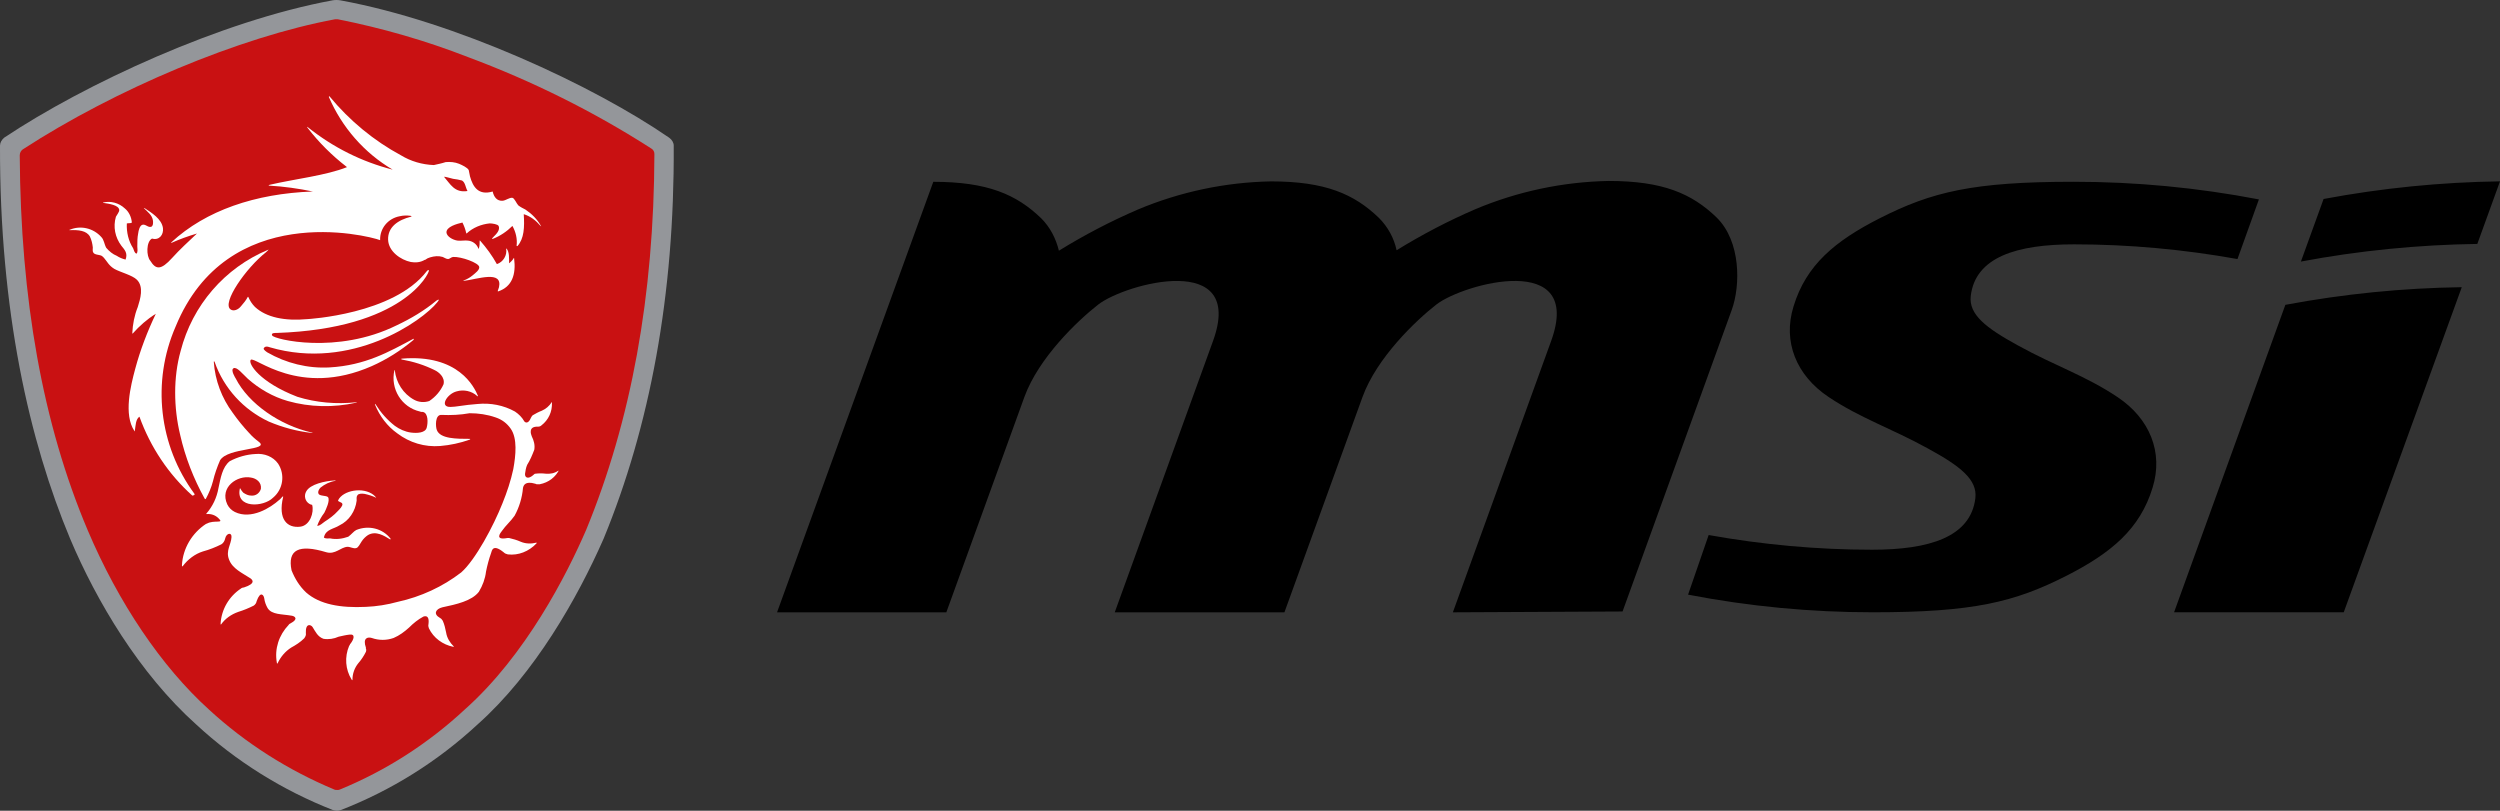 <?xml version="1.0" encoding="UTF-8"?>
<!DOCTYPE svg PUBLIC "-//W3C//DTD SVG 1.1//EN" "http://www.w3.org/Graphics/SVG/1.1/DTD/svg11.dtd">
<!-- Creator: CorelDRAW 2019 (64-Bit) -->
<svg xmlns="http://www.w3.org/2000/svg" xml:space="preserve" width="184.348mm" height="59.784mm" version="1.1" style="shape-rendering:geometricPrecision; text-rendering:geometricPrecision; image-rendering:optimizeQuality; fill-rule:evenodd; clip-rule:evenodd"
viewBox="0 0 184.241 59.749"
 xmlns:xlink="http://www.w3.org/1999/xlink"
 xmlns:xodm="http://www.corel.com/coreldraw/odm/2003">
 <rect x="0" y="0" width="184.241" height="59.749" fill="#333333" stroke="none"/>
 <defs>
  <style type="text/css">
   <![CDATA[
    .fil2 {fill:#C91112}
    .fil1 {fill:#94969A}
    .fil0 {fill:black}
    .fil3 {fill:white}
   ]]>
  </style>
 </defs>
 <g id="Layer_x0020_1">
  <g id="_738157552">
   <g>
    <path class="fil0" d="M107.071 45.124l7.243 -19.996c2.415,-6.655 -6.438,-4.241 -8.45,-2.693 -1.548,1.207 -4.396,3.931 -5.448,6.81l-5.758 15.88 -12.505 0 7.243 -19.996c2.414,-6.655 -6.438,-4.241 -8.45,-2.693 -1.548,1.207 -4.396,3.931 -5.448,6.81l-5.757 15.88 -12.475 0 11.515 -31.728c3.993,0 6.129,0.929 7.956,2.693 0.65,0.65 1.083,1.486 1.3,2.384 1.857,-1.145 3.808,-2.167 5.82,-3.034 3.095,-1.3 6.438,-2.012 9.812,-2.074 3.993,0 6.129,0.929 7.955,2.693 0.65,0.65 1.115,1.486 1.3,2.383 1.857,-1.145 3.807,-2.167 5.819,-3.034 3.095,-1.3 6.438,-2.012 9.812,-2.074 3.993,0 6.129,0.929 7.955,2.693 1.796,1.764 1.765,5.014 1.114,6.81l-8.047 22.225 -12.506 0.062zm18.851 -5.696l0 0 -1.517 4.395c4.489,0.867 9.038,1.3 13.619,1.3 7.399,0 10.432,-0.743 14.271,-2.693 3.281,-1.671 5.417,-3.436 6.346,-6.5 0.804,-2.6 -0.217,-5.076 -2.57,-6.655 -2.353,-1.579 -4.643,-2.321 -7.336,-3.807 -2.383,-1.3 -3.653,-2.291 -3.498,-3.653 0.34,-2.879 3.405,-3.808 7.616,-3.808 4.023,0 8.079,0.372 12.041,1.084l1.579 -4.396c-4.519,-0.867 -9.07,-1.3 -13.651,-1.3 -7.429,0 -10.462,0.743 -14.301,2.693 -3.281,1.671 -5.418,3.436 -6.346,6.501 -0.805,2.6 0.216,5.077 2.569,6.655 2.353,1.579 4.644,2.321 7.337,3.807 2.383,1.3 3.653,2.291 3.497,3.653 -0.34,2.879 -3.404,3.808 -7.614,3.808 -4.023,0 -8.079,-0.372 -12.041,-1.083zm45.318 -24.764l0 0 -1.672 4.612c4.272,-0.805 8.636,-1.238 13.001,-1.3l1.672 -4.612c-4.365,0.062 -8.698,0.495 -13.001,1.3zm1.485 30.459l0 0 -12.504 0 8.202 -22.659c4.302,-0.805 8.637,-1.238 13.001,-1.3l-8.699 23.959z"/>
   </g>
   <path class="fil1" d="M49.31 10.145c-5.572,-3.838 -15.755,-8.574 -24.237,-10.122 -0.093,-0.015 -0.186,-0.023 -0.279,-0.023 -0.093,0 -0.186,0.008 -0.279,0.023 -8.234,1.517 -18.263,6.16 -24.206,10.122 -0.186,0.155 -0.309,0.372 -0.309,0.588 -0.031,12.196 2.167,21.792 5.169,28.973 1.95,4.612 5.108,9.936 9.287,13.682 2.941,2.724 6.377,4.86 10.091,6.315 0.186,0.062 0.371,0.062 0.557,0 3.746,-1.455 7.151,-3.591 10.091,-6.315 4.21,-3.745 7.367,-9.317 9.286,-13.682 3.405,-8.265 5.231,-17.953 5.17,-28.973 0,-0.217 -0.124,-0.433 -0.341,-0.588z"/>
   <path class="fil2" d="M43.181 39.088c-1.393,3.219 -4.426,9.193 -8.915,13.187 -2.693,2.507 -5.82,4.519 -9.224,5.912 -0.062,0.031 -0.124,0.031 -0.186,0.031 -0.062,0 -0.154,0 -0.216,-0.031 -3.405,-1.424 -6.532,-3.405 -9.225,-5.881 -3.529,-3.188 -6.686,-7.893 -8.946,-13.217 -3.343,-7.893 -4.953,-17.087 -5.014,-27.642 0,-0.186 0.092,-0.341 0.216,-0.433 6.81,-4.427 16.003,-8.296 23.03,-9.596l0.186 0c3.281,0.65 6.5,1.579 9.596,2.786 4.736,1.764 9.286,4.024 13.527,6.748 0.155,0.093 0.217,0.248 0.217,0.403 -0.031,10.431 -1.703,19.625 -5.046,27.735z"/>
   <path class="fil3" d="M33.4 13.179c0.217,0.031 0.434,0.062 0.65,0.124 0.248,0.155 0.248,0.495 0.403,0.774 -0.96,0.155 -1.269,-0.526 -1.734,-1.052 0.155,0 0.403,0.093 0.681,0.155zm-19.068 23.216l0 0c-2.631,-3.56 -3.157,-8.265 -1.393,-12.32 3.808,-9.286 14.084,-6.748 15.075,-6.377 -0.031,-0.867 0.588,-1.61 1.455,-1.764 0.248,-0.062 0.526,-0.062 0.774,-0.031 0.062,0 0.123,0.062 0.062,0.062 -0.991,0.248 -1.733,0.774 -1.703,1.702 0.031,0.867 0.929,1.486 1.672,1.641 0.341,0.062 0.712,0.031 1.021,-0.155l0.031 0c0.124,-0.093 0.248,-0.155 0.372,-0.186 0.309,-0.093 0.619,-0.124 0.929,-0.031 0.093,0.031 0.248,0.155 0.402,0.155 0.093,0 0.248,-0.155 0.371,-0.155 0.588,-0.031 1.889,0.433 1.919,0.743 0.031,0.217 -0.31,0.464 -0.495,0.619 -0.185,0.155 -0.403,0.279 -0.65,0.372 -0.062,0.031 -0.031,0.031 0,0.031 1.021,-0.124 2.879,-0.805 2.6,0.465l-0.093 0.279c0,0 0,0.031 0.031,0.031 1.022,-0.341 1.331,-1.238 1.176,-2.445 0,-0.031 -0.031,-0.031 -0.031,0 -0.093,0.155 -0.216,0.279 -0.341,0.372 0,-0.341 0.031,-0.836 -0.185,-1.083l-0.031 0c0.093,0.495 -0.217,0.99 -0.681,1.145 -0.34,-0.619 -0.774,-1.207 -1.238,-1.733l-0.031 0c0,0.186 0,0.402 -0.062,0.588 0,0 -0.031,0.031 -0.031,0 -0.123,-0.341 -0.433,-0.557 -0.774,-0.588 -0.248,-0.031 -0.495,0.031 -0.774,0 -0.372,-0.062 -0.774,-0.31 -0.805,-0.588 -0.031,-0.433 0.774,-0.65 1.176,-0.743 0.124,0.248 0.217,0.495 0.279,0.774 0,0.031 0.031,0.031 0.031,0.031 0.464,-0.433 1.083,-0.681 1.702,-0.743 0.186,0 0.588,0.062 0.65,0.186 0.155,0.309 -0.217,0.65 -0.34,0.774 -0.217,0.217 -0.124,0.186 -0.093,0.186 0.557,-0.216 1.052,-0.557 1.454,-0.959 0.248,0.433 0.372,0.959 0.31,1.455 0,0 0,0.031 0.031,0.031l0.031 0c0.495,-0.557 0.526,-1.393 0.464,-2.352 0.496,0.155 0.898,0.464 1.238,0.867 0.031,0.031 0.062,0.031 0.031,0 -0.278,-0.495 -0.681,-0.898 -1.145,-1.207 -0.186,-0.093 -0.371,-0.186 -0.526,-0.309 -0.124,-0.124 -0.278,-0.526 -0.434,-0.557 -0.216,-0.031 -0.464,0.186 -0.712,0.217 -0.433,0.031 -0.65,-0.279 -0.743,-0.681 -1.053,0.309 -1.455,-0.341 -1.671,-1.115l-0.093 -0.464c-0.093,-0.186 -0.495,-0.372 -0.712,-0.464 -0.309,-0.124 -0.65,-0.155 -0.99,-0.124 -0.279,0.093 -0.588,0.155 -0.867,0.217 -0.867,-0.031 -1.702,-0.279 -2.414,-0.712 -2.012,-1.084 -3.808,-2.57 -5.262,-4.334 -0.062,-0.062 -0.062,0 -0.062,0.031 0.96,2.228 2.6,4.117 4.705,5.355 -2.291,-0.588 -4.395,-1.64 -6.253,-3.127 -0.031,-0.031 -0.093,-0.062 -0.031,0.031 0.836,1.083 1.796,2.043 2.879,2.879l0.031 0.031c-1.548,0.619 -3.839,0.867 -5.696,1.3 -0.093,0.031 -0.093,0.062 -0.031,0.062 1.083,0.062 2.167,0.216 3.219,0.433l-0.031 0c-4.21,0.155 -7.863,1.393 -10.401,3.745 -0.031,0.031 0,0.062 0.031,0.031 0.619,-0.279 1.238,-0.495 1.857,-0.681 -0.619,0.588 -1.269,1.176 -1.826,1.796 -0.836,0.929 -1.208,0.867 -1.61,0.217 -0.309,-0.341 -0.309,-1.424 0.124,-1.64 0.526,0.155 0.867,-0.279 0.805,-0.774 -0.093,-0.681 -0.867,-1.145 -1.331,-1.455 -0.062,-0.031 -0.093,-0.031 -0.062,0 0.248,0.247 0.588,0.495 0.65,0.867 0.031,0.155 0.031,0.433 -0.124,0.495 -0.248,0.062 -0.371,-0.186 -0.619,-0.155 -0.217,0.031 -0.31,0.402 -0.341,0.65 -0.062,0.309 -0.062,0.619 -0.062,0.96 0,0.155 0.062,0.402 -0.062,0.526 -0.155,-0.062 -0.186,-0.248 -0.247,-0.402 -0.341,-0.526 -0.495,-1.176 -0.464,-1.826 0.093,-0.031 0.278,0 0.371,-0.062 -0.031,-0.403 -0.217,-0.805 -0.526,-1.052 -0.433,-0.402 -1.021,-0.557 -1.579,-0.433 -0.031,0 -0.031,0.031 0,0.031 0.403,0.062 1.146,0.155 1.176,0.526 0,0.155 -0.186,0.371 -0.247,0.495 -0.217,0.743 -0.062,1.517 0.402,2.136 0.217,0.279 0.495,0.526 0.31,1.022 -0.248,-0.062 -0.465,-0.155 -0.65,-0.279 -0.309,-0.123 -0.557,-0.34 -0.774,-0.588 -0.155,-0.278 -0.155,-0.588 -0.372,-0.805 -0.588,-0.65 -1.517,-0.867 -2.321,-0.526 -0.031,0 -0.031,0.031 0,0.031 0.65,-0.031 1.238,0.031 1.486,0.464 0.124,0.248 0.186,0.526 0.217,0.805 0,0.124 -0.031,0.279 0.031,0.371 0.093,0.186 0.433,0.155 0.619,0.248 0.247,0.155 0.402,0.526 0.681,0.774 0.062,0.062 0.155,0.124 0.248,0.186 0.433,0.248 1.331,0.465 1.671,0.805 0.526,0.526 0.247,1.424 0.062,2.012 -0.248,0.619 -0.372,1.269 -0.402,1.919 0,0.031 0.031,0.062 0.031,0.031 0.496,-0.557 1.053,-1.052 1.702,-1.455 -0.619,1.3 -1.145,2.662 -1.517,4.055 -0.341,1.269 -0.867,3.374 -0.062,4.581 0,0.031 0.031,0.031 0.031,0 0.062,-0.402 0.062,-0.867 0.341,-1.053 0.804,2.229 2.136,4.241 3.9,5.819 0.155,-0.031 0.186,-0.062 0.155,-0.124z"/>
   <path class="fil3" d="M19.873 25.591c6.036,1.765 11.267,-1.95 12.351,-3.312 0.186,-0.217 0.124,-0.248 -0.062,-0.124 -0.898,0.743 -1.888,1.331 -2.941,1.826 -4.396,2.167 -9.039,1.022 -9.163,0.743 -0.123,-0.217 0.309,-0.186 0.309,-0.186 9.41,-0.31 11.267,-4.427 11.237,-4.581 0,-0.155 -0.155,0.031 -0.155,0.031 -2.445,3.188 -8.791,3.529 -8.791,3.529 -1.671,0.155 -3.034,-0.124 -3.869,-0.898 -0.217,-0.217 -0.371,-0.464 -0.495,-0.743l-0.031 0c-0.124,0.248 -0.309,0.465 -0.495,0.681 -0.216,0.279 -0.557,0.402 -0.773,0.248 -0.681,-0.464 1.145,-3.064 2.6,-4.21 0.062,-0.062 0.278,-0.248 0.155,-0.185 -3.188,1.331 -5.572,4.086 -6.439,7.46 -0.278,0.99 -0.402,2.043 -0.402,3.064 0,1.052 0.124,2.105 0.371,3.127 0.371,1.641 0.99,3.219 1.795,4.674 0.062,0.092 0.062,0.031 0.093,0.031 0.217,-0.402 0.403,-0.836 0.526,-1.3 0.124,-0.526 0.309,-1.053 0.526,-1.548 0.588,-0.959 3.715,-0.712 2.848,-1.362 -0.247,-0.185 -0.495,-0.402 -0.712,-0.65 -0.433,-0.464 -0.836,-0.96 -1.207,-1.486 -0.805,-1.083 -1.3,-2.383 -1.393,-3.746 0,-0.062 0.031,-0.062 0.062,0 0.68,1.95 2.136,3.529 3.993,4.396 1.022,0.433 2.074,0.712 3.157,0.836 0.093,0 0.093,-0.031 0,-0.031 -2.321,-0.526 -4.643,-2.105 -5.603,-3.993 0,0 -0.402,-0.619 -0.155,-0.743 0.248,-0.124 0.65,0.402 1.052,0.774 0.836,0.743 1.857,1.331 2.941,1.64 1.641,0.464 3.374,0.495 5.046,0.124 0.062,0 0.062,-0.031 0,-0.031 -1.455,0.155 -2.941,0.031 -4.334,-0.403 -2.817,-1.083 -3.653,-2.476 -3.436,-2.724 0.279,-0.309 3.56,2.817 8.915,0.464 1.115,-0.495 2.136,-1.145 3.064,-1.919 0.062,-0.062 0.031,-0.124 0,-0.092 -1.795,0.959 -3.529,1.95 -6.16,2.105 -1.61,0.092 -3.22,-0.31 -4.612,-1.115 -0.217,-0.155 -0.31,-0.248 -0.217,-0.341 0.124,-0.155 0.402,-0.031 0.402,-0.031z"/>
   <path class="fil3" d="M41.139 34.692c-0.278,0.186 -0.588,0.248 -0.929,0.217 -0.248,-0.031 -0.495,-0.031 -0.743,0 -0.062,0 -0.093,0.031 -0.123,0.062 -0.433,0.402 -0.681,0.216 -0.65,-0.062 0.031,-0.217 0.062,-0.433 0.155,-0.65 0.217,-0.34 0.371,-0.712 0.526,-1.114 0.062,-0.341 -0.031,-0.681 -0.186,-0.99 -0.062,-0.155 -0.278,-0.743 0.465,-0.712 0.093,0 0.186,-0.031 0.247,-0.093 0.526,-0.403 0.805,-1.021 0.774,-1.671 0,-0.031 -0.031,-0.062 -0.031,-0.031 -0.155,0.279 -0.433,0.495 -0.712,0.619 -0.247,0.092 -0.464,0.216 -0.681,0.341 -0.062,0.062 -0.093,0.124 -0.124,0.185 -0.216,0.526 -0.464,0.31 -0.495,0.248 -0.155,-0.278 -0.402,-0.526 -0.681,-0.712 -0.836,-0.465 -1.795,-0.65 -2.755,-0.557 -0.464,0.031 -0.929,0.093 -1.362,0.155 -0.217,0.031 -0.434,0.062 -0.619,0.062 -0.867,0.031 -0.279,-0.96 0.433,-1.145 0.526,-0.155 1.115,-0.031 1.517,0.34 0.031,0.031 0.062,0.031 0.062,0 -0.279,-0.681 -1.455,-3.095 -5.603,-2.755 -0.062,0 -0.062,0.031 -0.031,0.062 0.867,0.155 1.671,0.402 2.476,0.805 0.248,0.123 0.743,0.495 0.619,1.021 -0.217,0.495 -0.588,0.929 -1.053,1.238 -0.371,0.124 -0.774,0.093 -1.114,-0.093 -0.805,-0.433 -1.331,-1.269 -1.424,-2.167 0,0 -0.031,-0.062 -0.031,0 -0.309,1.362 0.526,2.724 1.888,3.034 0.062,0.031 0.155,0.031 0.217,0.031 0.402,0.093 0.371,0.805 0.279,1.146 -0.093,0.402 -0.712,0.433 -1.176,0.371 -0.433,-0.062 -0.836,-0.248 -1.176,-0.495 -0.557,-0.433 -1.022,-0.959 -1.393,-1.547 -0.062,-0.093 -0.093,-0.093 -0.062,0 0.34,0.836 0.897,1.579 1.64,2.105 0.898,0.681 2.012,1.022 3.158,0.929 0.743,-0.062 1.455,-0.217 2.167,-0.465 0.062,-0.031 0.062,-0.062 0,-0.062 -0.96,0 -2.167,0 -2.414,-0.65 -0.093,-0.217 -0.155,-1.145 0.341,-1.115 0.681,0.031 1.393,0 2.074,-0.124 0.65,0 1.3,0.093 1.919,0.31 0.465,0.155 0.836,0.433 1.115,0.836 0.495,0.712 0.371,1.95 0.186,2.971 -0.186,0.867 -0.465,1.702 -0.805,2.538 -0.65,1.641 -1.981,4.148 -3.033,5.077 -1.362,1.052 -2.971,1.795 -4.674,2.167 -0.774,0.216 -1.579,0.34 -2.352,0.372 -1.888,0.092 -3.405,-0.186 -4.396,-1.053 -0.495,-0.464 -0.836,-1.022 -1.083,-1.64 -0.309,-1.517 0.526,-1.95 2.569,-1.331 0.65,0.186 1.052,-0.371 1.548,-0.402 0.247,0 0.433,0.155 0.65,0.093 0.155,-0.031 0.279,-0.309 0.403,-0.495 0.124,-0.186 0.278,-0.341 0.464,-0.464 0.588,-0.341 1.207,0.062 1.61,0.309 0.031,0.031 0.062,0 0.062,-0.031 -0.588,-0.774 -1.641,-1.022 -2.538,-0.65 -0.185,0.093 -0.371,0.341 -0.588,0.495 -0.433,0.155 -0.897,0.216 -1.331,0.124 -0.155,0 -0.34,0.031 -0.464,-0.062 0.124,-0.619 0.712,-0.619 1.145,-0.898 0.712,-0.341 1.176,-1.052 1.269,-1.826 0,-0.124 -0.031,-0.279 0.062,-0.402 0.093,-0.124 0.31,-0.124 0.526,-0.093 0.279,0.062 0.588,0.155 0.836,0.278 0.062,0.031 -0.093,-0.124 -0.155,-0.185 -0.804,-0.65 -2.291,-0.341 -2.631,0.371 -0.062,0.124 0.279,0.124 0.31,0.279 0.031,0.155 -0.217,0.402 -0.341,0.526 -0.279,0.309 -0.619,0.557 -0.96,0.774 -0.186,0.124 -0.34,0.31 -0.557,0.31 0.123,-0.34 0.309,-0.681 0.526,-0.96 0.124,-0.247 0.434,-0.897 0.279,-1.145 -0.124,-0.155 -0.65,-0.062 -0.712,-0.279 -0.062,-0.155 0.062,-0.341 0.155,-0.433 0.309,-0.248 0.681,-0.433 1.084,-0.495 0.062,0 0.031,-0.031 -0.031,-0.031 -0.712,0.031 -1.826,0.279 -2.105,0.805 -0.186,0.309 -0.093,0.743 0.248,0.929 0.062,0.031 0.124,0.062 0.186,0.062 0.155,0.557 -0.155,1.517 -0.867,1.61 -0.959,0.123 -1.671,-0.526 -1.269,-2.198 0,0 0,-0.062 -0.031,-0.031l-0.093 0.093c-0.062,0.062 -0.093,0.124 -0.155,0.155 -0.65,0.588 -2.074,1.486 -3.281,0.898 -0.247,-0.124 -0.433,-0.31 -0.557,-0.557 -0.588,-1.269 0.743,-2.167 1.733,-1.981 0.433,0.062 0.805,0.372 0.743,0.836 -0.093,0.309 -0.372,0.526 -0.712,0.495 -0.217,0 -0.403,-0.093 -0.588,-0.217 -0.186,-0.186 -0.217,-0.372 -0.248,-0.31 -0.34,1.486 1.734,1.393 2.445,0.681 0.743,-0.619 0.898,-1.702 0.372,-2.507 -0.372,-0.526 -1.022,-0.774 -1.671,-0.712 -0.65,0.031 -1.3,0.217 -1.888,0.526 -0.557,0.433 -0.681,1.269 -0.836,1.981 -0.124,0.712 -0.433,1.362 -0.897,1.888 0,0.031 0,0.031 0.031,0.031 0.341,-0.031 0.65,0.093 0.866,0.309 0.465,0.433 -0.341,0.093 -0.866,0.402l-0.031 0c-1.053,0.681 -1.733,1.827 -1.796,3.064 0,0.062 0.031,0.124 0.062,0.062 0.371,-0.495 0.897,-0.898 1.486,-1.083 0.464,-0.124 0.929,-0.309 1.362,-0.526 0.155,-0.093 0.248,-0.278 0.278,-0.433 0.093,-0.403 0.495,-0.465 0.465,-0.093 -0.031,0.557 -0.433,0.99 -0.186,1.64 0.248,0.681 0.96,0.991 1.579,1.393 0.124,0.092 0.465,0.371 -0.495,0.681l-0.062 0c-0.031,0 -0.031,0.031 -0.062,0.031 -0.031,0 -0.031,0 -0.062,0.031 -0.897,0.588 -1.454,1.548 -1.517,2.6 0,0.062 0.031,0.093 0.031,0.062 0.309,-0.433 0.743,-0.743 1.269,-0.929 0.402,-0.124 0.774,-0.279 1.145,-0.464 0.124,-0.093 0.186,-0.186 0.217,-0.341 0.278,-0.774 0.526,-0.433 0.557,-0.186 0.031,0.248 0.124,0.495 0.248,0.712 0.309,0.495 1.053,0.433 1.764,0.557 0.248,0.031 0.526,0.248 -0.062,0.557 -0.062,0.031 -0.124,0.062 -0.155,0.124 -0.712,0.743 -1.053,1.764 -0.867,2.786 0,0.062 0.031,0.093 0.062,0.031 0.217,-0.464 0.557,-0.867 0.991,-1.145 0.34,-0.186 0.681,-0.402 0.96,-0.681 0.093,-0.124 0.154,-0.248 0.124,-0.402 -0.031,-0.743 0.371,-0.619 0.495,-0.433 0.216,0.341 0.371,0.712 0.804,0.867 0.372,0.062 0.774,0 1.115,-0.155 0.279,-0.062 0.526,-0.124 0.805,-0.155 0.464,-0.062 0.31,0.372 0.062,0.681l-0.031 0.031 0 0.031c-0.031,0.031 -0.031,0.062 -0.062,0.093 -0.341,0.805 -0.279,1.734 0.186,2.477 0.031,0.062 0.062,0.062 0.062,0 0,-0.433 0.154,-0.867 0.433,-1.207 0.216,-0.248 0.402,-0.526 0.557,-0.836 0.031,-0.093 0.031,-0.186 0,-0.248 -0.031,-0.062 0,0 0,-0.031l0 -0.031c-0.248,-0.712 0.124,-0.805 0.433,-0.712 0.526,0.186 1.083,0.186 1.61,0 0.433,-0.186 0.804,-0.464 1.145,-0.774 0.309,-0.309 0.65,-0.588 1.053,-0.804 0.278,-0.093 0.433,0.062 0.371,0.557 -0.031,0.124 0,0.217 0.031,0.31 0.341,0.712 1.022,1.207 1.795,1.362 0.062,0 0.062,0 0.031,-0.031 -0.279,-0.279 -0.495,-0.619 -0.557,-1.022 -0.062,-0.309 -0.124,-0.588 -0.248,-0.867 -0.031,-0.031 -0.062,-0.093 -0.093,-0.123l-0.031 -0.031c-0.031,-0.031 -0.062,-0.031 -0.093,-0.062 -0.495,-0.279 -0.309,-0.65 0.186,-0.774 1.022,-0.217 2.167,-0.464 2.693,-1.145 0.279,-0.465 0.464,-0.96 0.526,-1.486 0.093,-0.464 0.216,-0.928 0.371,-1.362 0.062,-0.186 0.124,-0.712 0.929,-0.062 0.093,0.093 0.186,0.124 0.309,0.155 0.774,0.092 1.548,-0.217 2.105,-0.805 0.031,-0.031 0.031,-0.062 0,-0.062 -0.371,0.093 -0.773,0.093 -1.145,-0.062 -0.279,-0.124 -0.588,-0.217 -0.867,-0.279l-0.124 0c-0.99,0.186 -0.495,-0.402 -0.402,-0.526 0.278,-0.402 0.65,-0.712 0.929,-1.115 0.341,-0.619 0.557,-1.331 0.619,-2.043 0.031,-0.155 0.124,-0.557 0.929,-0.31 0.031,0.031 0.062,0.031 0.124,0.031l0.185 0c0.65,-0.124 1.176,-0.526 1.455,-1.115 -0.062,0.124 -0.062,0.124 -0.093,0.124z"/>
  </g>
 </g>
</svg>
